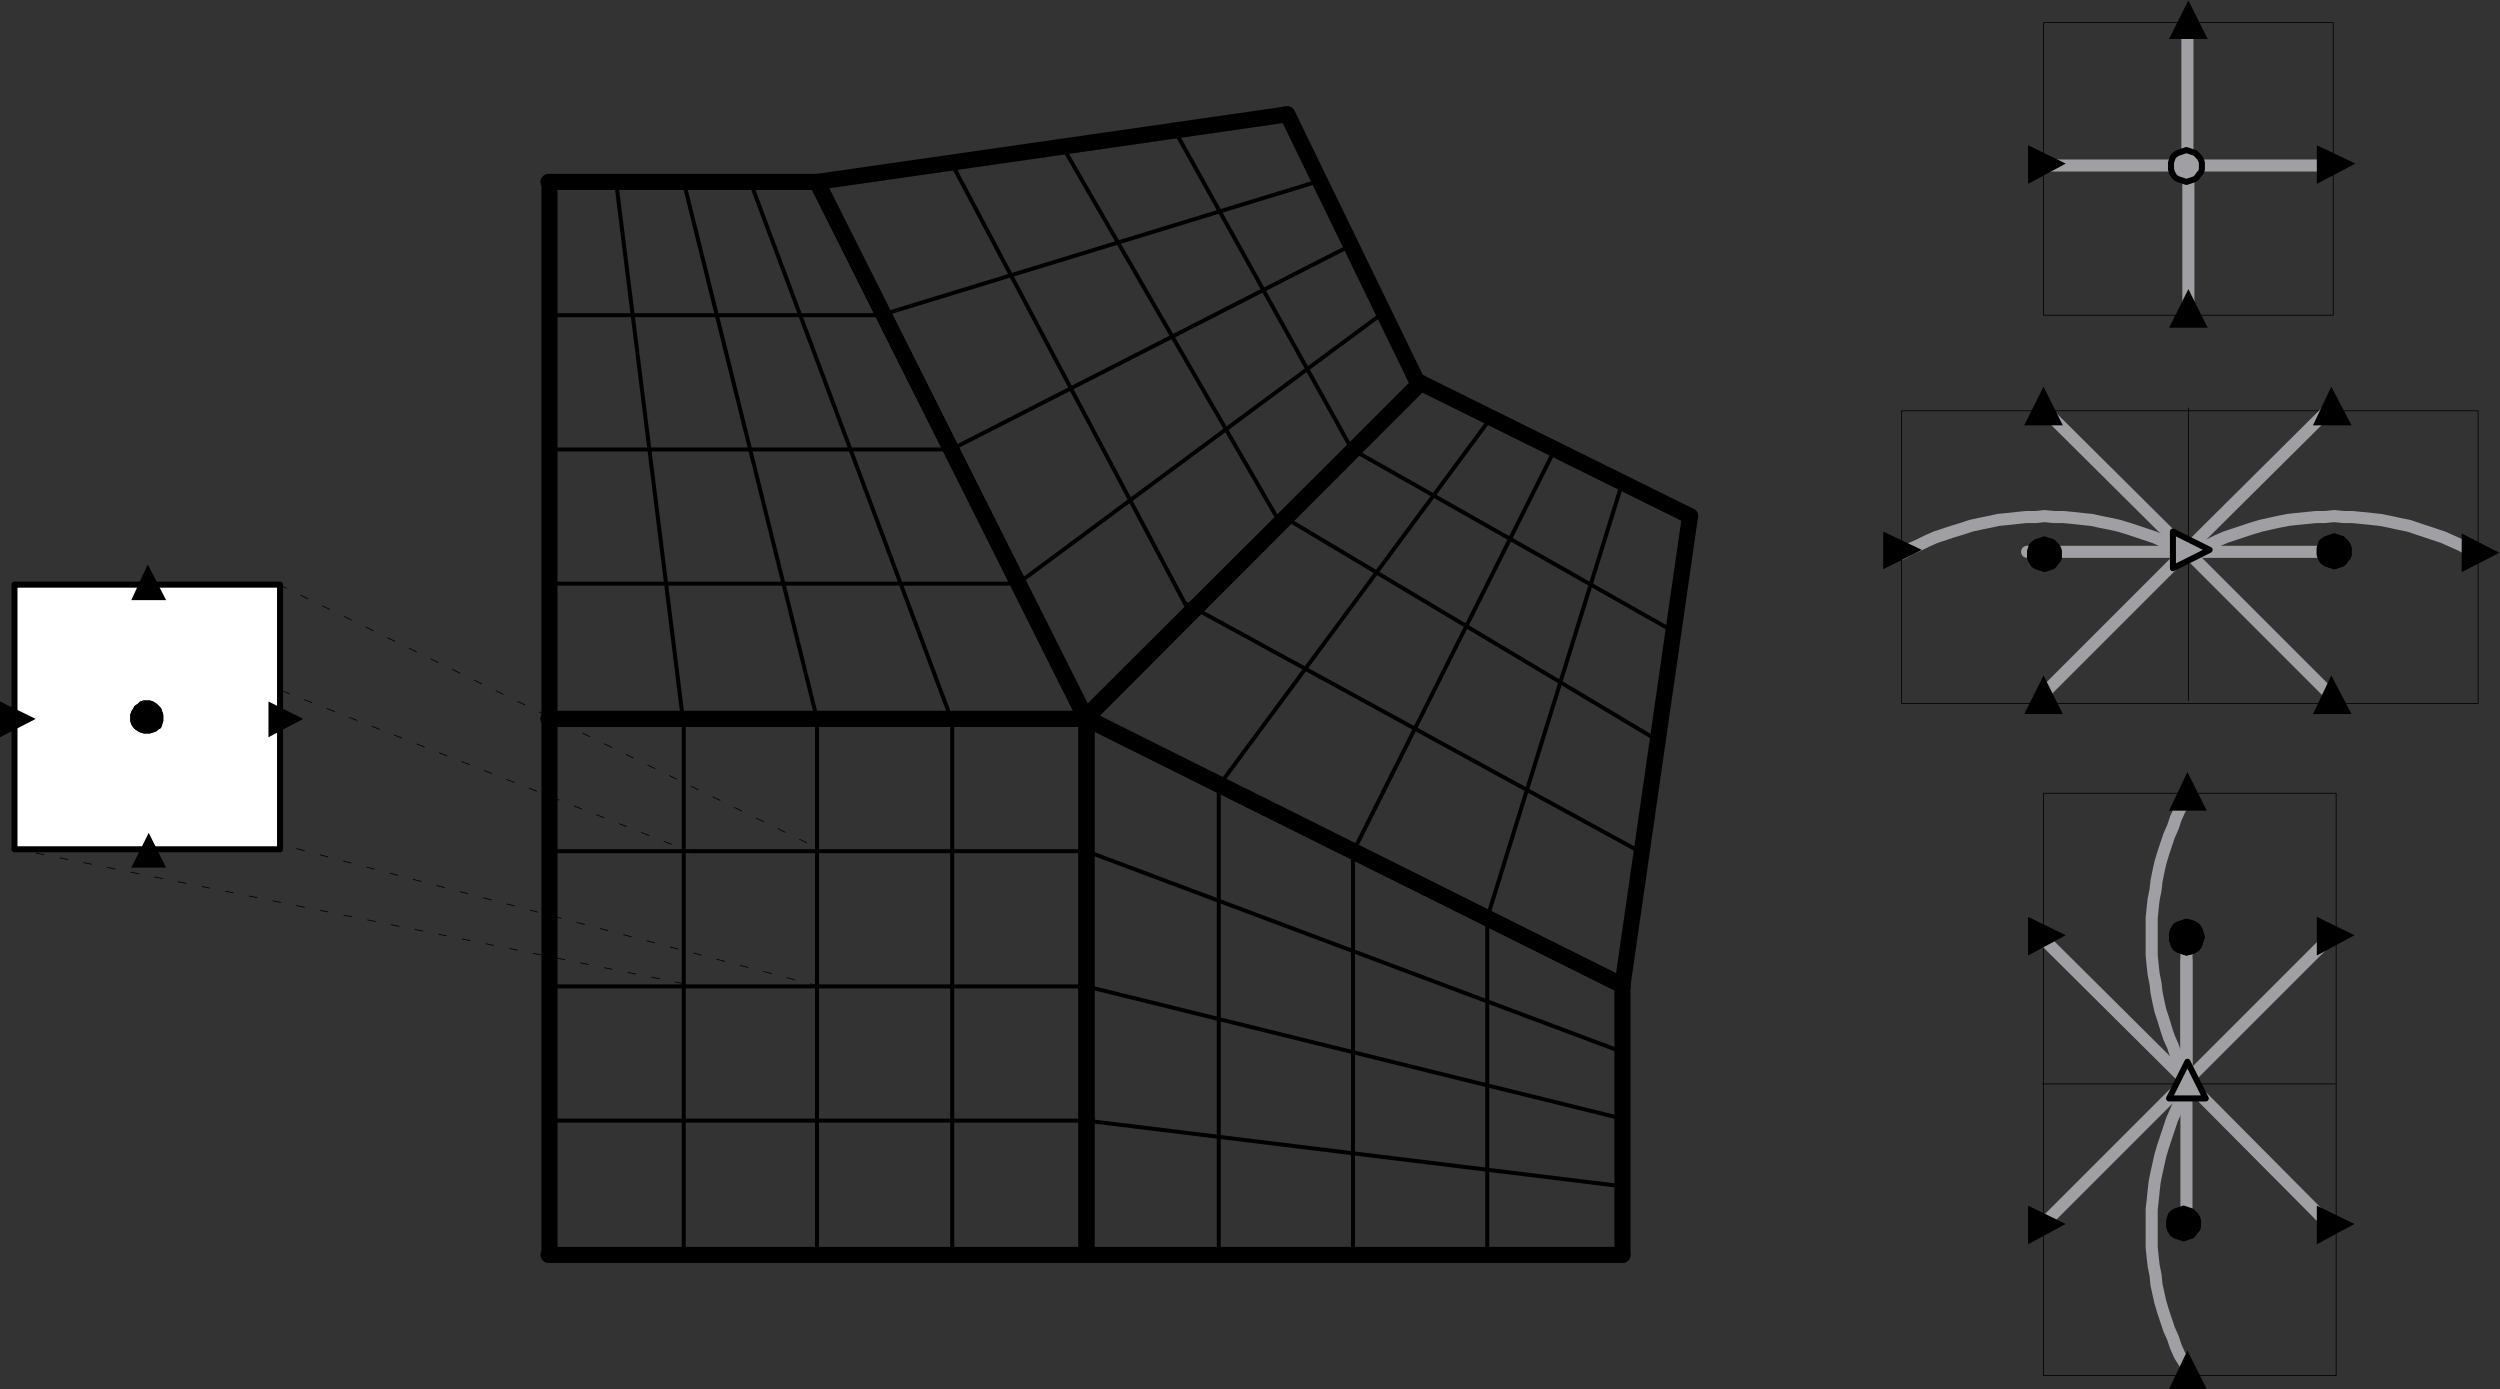 <?xml version="1.0" encoding="UTF-8" standalone="no"?>
<!-- Created with Inkscape (http://www.inkscape.org/) -->

<svg
   xmlns:dc="http://purl.org/dc/elements/1.1/"
   xmlns:cc="http://creativecommons.org/ns#"
   xmlns:rdf="http://www.w3.org/1999/02/22-rdf-syntax-ns#"
   xmlns:svg="http://www.w3.org/2000/svg"
   xmlns="http://www.w3.org/2000/svg"
   xmlns:sodipodi="http://sodipodi.sourceforge.net/DTD/sodipodi-0.dtd"
   xmlns:inkscape="http://www.inkscape.org/namespaces/inkscape"
   version="1.1"
   id="svg3526"
   xml:space="preserve"
   width="414.08"
   height="230.08"
   viewBox="0 0 414.08 230.08"
   sodipodi:docname="figSStructGraph5.svg"
   inkscape:version="0.92.2 (5c3e80d, 2017-08-06)"><rect x="0" y="0" width="414.08" height="230.08" fill="#333333" stroke="none"/><defs
     id="defs3530" /><sodipodi:namedview
     pagecolor="#ffffff"
     bordercolor="#666666"
     borderopacity="1"
     objecttolerance="10"
     gridtolerance="10"
     guidetolerance="10"
     inkscape:pageopacity="0"
     inkscape:pageshadow="2"
     inkscape:window-width="1367"
     inkscape:window-height="1005"
     id="namedview3528"
     showgrid="false"
     inkscape:zoom="2.9994205"
     inkscape:cx="207.03999"
     inkscape:cy="115.04"
     inkscape:window-x="0"
     inkscape:window-y="0"
     inkscape:window-maximized="0"
     inkscape:current-layer="g3534" /><g
     id="g3534"
     inkscape:groupmode="layer"
     inkscape:label="figSStructGraph5"
     transform="matrix(1.333,0,0,-1.333,-13.76,245.12)"><g
       id="g3536"
       transform="scale(0.1)"><g
         id="g3538"><path
           d="M 450,1112.4 1119.6,784.8"
           style="fill:none;stroke:#000000;stroke-width:1;stroke-linecap:round;stroke-linejoin:round;stroke-miterlimit:10;stroke-dasharray:10, 20;stroke-dashoffset:0;stroke-opacity:1"
           id="path3540"
           inkscape:connector-curvature="0" /><path
           d="M 118.8,1112.4 968.4,777.6"
           style="fill:none;stroke:#000000;stroke-width:1;stroke-linecap:round;stroke-linejoin:round;stroke-miterlimit:10;stroke-dasharray:10, 20;stroke-dashoffset:0;stroke-opacity:1"
           id="path3542"
           inkscape:connector-curvature="0" /><path
           d="m 442.8,792 684,-180"
           style="fill:none;stroke:#000000;stroke-width:1;stroke-linecap:round;stroke-linejoin:round;stroke-miterlimit:10;stroke-dasharray:10, 20;stroke-dashoffset:0;stroke-opacity:1"
           id="path3544"
           inkscape:connector-curvature="0" /><path
           d="M 118.8,784.8 957.6,615.6"
           style="fill:none;stroke:#000000;stroke-width:1;stroke-linecap:round;stroke-linejoin:round;stroke-miterlimit:10;stroke-dasharray:10, 20;stroke-dashoffset:0;stroke-opacity:1"
           id="path3546"
           inkscape:connector-curvature="0" /><path
           d="m 2641.2,492 h 363.6"
           style="fill:none;stroke:#000000;stroke-width:1;stroke-linecap:round;stroke-linejoin:round;stroke-miterlimit:10;stroke-dasharray:none;stroke-opacity:1"
           id="path3548"
           inkscape:connector-curvature="0" /><path
           d="M 2822.4,1332 V 968.4"
           style="fill:none;stroke:#000000;stroke-width:1;stroke-linecap:round;stroke-linejoin:round;stroke-miterlimit:10;stroke-dasharray:none;stroke-opacity:1"
           id="path3550"
           inkscape:connector-curvature="0" /><path
           d="M 2642.4,129.6 H 3006 v 723.6 h -363.6 z"
           style="fill:none;stroke:#000000;stroke-width:1;stroke-linecap:round;stroke-linejoin:round;stroke-miterlimit:10;stroke-dasharray:none;stroke-opacity:1"
           id="path3552"
           inkscape:connector-curvature="0" /><path
           d="m 2466,964.8 h 716.4 v 363.6 H 2466 Z"
           style="fill:none;stroke:#000000;stroke-width:1;stroke-linecap:round;stroke-linejoin:round;stroke-miterlimit:10;stroke-dasharray:none;stroke-opacity:1"
           id="path3554"
           inkscape:connector-curvature="0" /><path
           d="m 2642.4,1447.2 h 360 v 363.6 h -360 z"
           style="fill:none;stroke:#000000;stroke-width:1;stroke-linecap:round;stroke-linejoin:round;stroke-miterlimit:10;stroke-dasharray:none;stroke-opacity:1"
           id="path3556"
           inkscape:connector-curvature="0" /><path
           d="m 2822.4,134.4 -4.8,10.8 -6,9.6 -4.8,10.8 -3.6,10.8 -4.8,10.8 -3.6,10.8 -3.6,10.8 -3.6,12 -2.4,10.8 -2.4,10.8 -1.2,12 -2.4,12 -1.2,10.8 -1.2,12 V 336 l 1.2,10.8 1.2,12 1.2,10.8 2.4,12 2.4,10.8 2.4,10.8 3.6,12 3.6,10.8 3.6,10.8 3.6,10.8 4.8,10.8 4.8,10.8 4.8,9.6 6,10.8"
           style="fill:none;stroke:#a0a0a4;stroke-width:15;stroke-linecap:round;stroke-linejoin:round;stroke-miterlimit:10;stroke-dasharray:none;stroke-opacity:1"
           id="path3558"
           inkscape:connector-curvature="0" /><path
           d="m 2822.4,1627.2 v -180"
           style="fill:none;stroke:#a0a0a4;stroke-width:15;stroke-linecap:round;stroke-linejoin:round;stroke-miterlimit:10;stroke-dasharray:none;stroke-opacity:1"
           id="path3560"
           inkscape:connector-curvature="0" /><path
           d="m 2466,1150.8 10.8,6 10.8,4.8 9.6,4.8 10.8,4.8 10.8,3.6 10.8,3.6 12,3.6 10.8,3.6 10.8,2.4 12,2.4 10.8,2.4 12,1.2 10.8,1.2 12,1.2 h 12 l 10.8,1.2 12,-1.2 h 12 l 12,-1.2 10.8,-1.2 12,-1.2 10.8,-2.4 12,-2.4 10.8,-2.4 12,-3.6 10.8,-3.6 10.8,-3.6 10.8,-3.6 10.8,-4.8 10.8,-4.8 10.8,-6 9.6,-4.8"
           style="fill:none;stroke:#a0a0a4;stroke-width:15;stroke-linecap:round;stroke-linejoin:round;stroke-miterlimit:10;stroke-dasharray:none;stroke-opacity:1"
           id="path3562"
           inkscape:connector-curvature="0" /><path
           d="m 2622,1153.2 h 200.4"
           style="fill:none;stroke:#a0a0a4;stroke-width:15;stroke-linecap:round;stroke-linejoin:round;stroke-miterlimit:10;stroke-dasharray:none;stroke-opacity:1"
           id="path3564"
           inkscape:connector-curvature="0" /><path
           d="M 784.8,613.2 H 1452"
           style="fill:none;stroke:#000000;stroke-width:5;stroke-linecap:round;stroke-linejoin:round;stroke-miterlimit:10;stroke-dasharray:none;stroke-opacity:1"
           id="path3566"
           inkscape:connector-curvature="0" /><path
           d="M 784.8,781.2 H 1452"
           style="fill:none;stroke:#000000;stroke-width:5;stroke-linecap:round;stroke-linejoin:round;stroke-miterlimit:10;stroke-dasharray:none;stroke-opacity:1"
           id="path3568"
           inkscape:connector-curvature="0" /><path
           d="M 784.8,446.4 H 1452"
           style="fill:none;stroke:#000000;stroke-width:5;stroke-linecap:round;stroke-linejoin:round;stroke-miterlimit:10;stroke-dasharray:none;stroke-opacity:1"
           id="path3570"
           inkscape:connector-curvature="0" /><path
           d="m 952.8,946.8 v -666"
           style="fill:none;stroke:#000000;stroke-width:5;stroke-linecap:round;stroke-linejoin:round;stroke-miterlimit:10;stroke-dasharray:none;stroke-opacity:1"
           id="path3572"
           inkscape:connector-curvature="0" /><path
           d="m 1118.4,946.8 v -666"
           style="fill:none;stroke:#000000;stroke-width:5;stroke-linecap:round;stroke-linejoin:round;stroke-miterlimit:10;stroke-dasharray:none;stroke-opacity:1"
           id="path3574"
           inkscape:connector-curvature="0" /><path
           d="m 1286.4,946.8 v -666"
           style="fill:none;stroke:#000000;stroke-width:5;stroke-linecap:round;stroke-linejoin:round;stroke-miterlimit:10;stroke-dasharray:none;stroke-opacity:1"
           id="path3576"
           inkscape:connector-curvature="0" /><path
           d="m 786,946.8 v -666"
           style="fill:none;stroke:#000000;stroke-width:20;stroke-linecap:round;stroke-linejoin:round;stroke-miterlimit:10;stroke-dasharray:none;stroke-opacity:1"
           id="path3578"
           inkscape:connector-curvature="0" /><path
           d="m 1453.2,946.8 v -666"
           style="fill:none;stroke:#000000;stroke-width:20;stroke-linecap:round;stroke-linejoin:round;stroke-miterlimit:10;stroke-dasharray:none;stroke-opacity:1"
           id="path3580"
           inkscape:connector-curvature="0" /><path
           d="M 784.8,945.6 H 1452"
           style="fill:none;stroke:#000000;stroke-width:20;stroke-linecap:round;stroke-linejoin:round;stroke-miterlimit:10;stroke-dasharray:none;stroke-opacity:1"
           id="path3582"
           inkscape:connector-curvature="0" /><path
           d="m 784.8,279.6 h 668.4"
           style="fill:none;stroke:#000000;stroke-width:20;stroke-linecap:round;stroke-linejoin:round;stroke-miterlimit:10;stroke-dasharray:none;stroke-opacity:1"
           id="path3584"
           inkscape:connector-curvature="0" /><path
           d="m 1453.2,613.2 666,-164.4"
           style="fill:none;stroke:#000000;stroke-width:5;stroke-linecap:round;stroke-linejoin:round;stroke-miterlimit:10;stroke-dasharray:none;stroke-opacity:1"
           id="path3586"
           inkscape:connector-curvature="0" /><path
           d="m 1453.2,781.2 666,-249.6"
           style="fill:none;stroke:#000000;stroke-width:5;stroke-linecap:round;stroke-linejoin:round;stroke-miterlimit:10;stroke-dasharray:none;stroke-opacity:1"
           id="path3588"
           inkscape:connector-curvature="0" /><path
           d="m 1453.2,446.4 666,-81.6"
           style="fill:none;stroke:#000000;stroke-width:5;stroke-linecap:round;stroke-linejoin:round;stroke-miterlimit:10;stroke-dasharray:none;stroke-opacity:1"
           id="path3590"
           inkscape:connector-curvature="0" /><path
           d="M 1617.6,865.2 V 280.8"
           style="fill:none;stroke:#000000;stroke-width:5;stroke-linecap:round;stroke-linejoin:round;stroke-miterlimit:10;stroke-dasharray:none;stroke-opacity:1"
           id="path3592"
           inkscape:connector-curvature="0" /><path
           d="M 1784.4,782.4 V 280.8"
           style="fill:none;stroke:#000000;stroke-width:5;stroke-linecap:round;stroke-linejoin:round;stroke-miterlimit:10;stroke-dasharray:none;stroke-opacity:1"
           id="path3594"
           inkscape:connector-curvature="0" /><path
           d="M 1951.2,698.4 V 280.8"
           style="fill:none;stroke:#000000;stroke-width:5;stroke-linecap:round;stroke-linejoin:round;stroke-miterlimit:10;stroke-dasharray:none;stroke-opacity:1"
           id="path3596"
           inkscape:connector-curvature="0" /><path
           d="m 1453.2,945.6 v -666"
           style="fill:none;stroke:#000000;stroke-width:20;stroke-linecap:round;stroke-linejoin:round;stroke-miterlimit:10;stroke-dasharray:none;stroke-opacity:1"
           id="path3598"
           inkscape:connector-curvature="0" /><path
           d="M 2119.2,614.4 V 279.6"
           style="fill:none;stroke:#000000;stroke-width:20;stroke-linecap:round;stroke-linejoin:round;stroke-miterlimit:10;stroke-dasharray:none;stroke-opacity:1"
           id="path3600"
           inkscape:connector-curvature="0" /><path
           d="m 1453.2,945.6 666,-331.2"
           style="fill:none;stroke:#000000;stroke-width:20;stroke-linecap:round;stroke-linejoin:round;stroke-miterlimit:10;stroke-dasharray:none;stroke-opacity:1"
           id="path3602"
           inkscape:connector-curvature="0" /><path
           d="m 1453.2,279.6 h 666"
           style="fill:none;stroke:#000000;stroke-width:20;stroke-linecap:round;stroke-linejoin:round;stroke-miterlimit:10;stroke-dasharray:none;stroke-opacity:1"
           id="path3604"
           inkscape:connector-curvature="0" /><path
           d="m 784.8,1280.4 h 500.4"
           style="fill:none;stroke:#000000;stroke-width:5;stroke-linecap:round;stroke-linejoin:round;stroke-miterlimit:10;stroke-dasharray:none;stroke-opacity:1"
           id="path3606"
           inkscape:connector-curvature="0" /><path
           d="m 784.8,1447.2 h 416.4"
           style="fill:none;stroke:#000000;stroke-width:5;stroke-linecap:round;stroke-linejoin:round;stroke-miterlimit:10;stroke-dasharray:none;stroke-opacity:1"
           id="path3608"
           inkscape:connector-curvature="0" /><path
           d="M 784.8,1113.6 H 1368"
           style="fill:none;stroke:#000000;stroke-width:5;stroke-linecap:round;stroke-linejoin:round;stroke-miterlimit:10;stroke-dasharray:none;stroke-opacity:1"
           id="path3610"
           inkscape:connector-curvature="0" /><path
           d="m 868.8,1612.8 82.8,-666"
           style="fill:none;stroke:#000000;stroke-width:5;stroke-linecap:round;stroke-linejoin:round;stroke-miterlimit:10;stroke-dasharray:none;stroke-opacity:1"
           id="path3612"
           inkscape:connector-curvature="0" /><path
           d="M 952.8,1612.8 1118.4,945.6"
           style="fill:none;stroke:#000000;stroke-width:5;stroke-linecap:round;stroke-linejoin:round;stroke-miterlimit:10;stroke-dasharray:none;stroke-opacity:1"
           id="path3614"
           inkscape:connector-curvature="0" /><path
           d="M 1035.6,1612.8 1285.2,945.6"
           style="fill:none;stroke:#000000;stroke-width:5;stroke-linecap:round;stroke-linejoin:round;stroke-miterlimit:10;stroke-dasharray:none;stroke-opacity:1"
           id="path3616"
           inkscape:connector-curvature="0" /><path
           d="M 786,1612.8 V 945.6"
           style="fill:none;stroke:#000000;stroke-width:20;stroke-linecap:round;stroke-linejoin:round;stroke-miterlimit:10;stroke-dasharray:none;stroke-opacity:1"
           id="path3618"
           inkscape:connector-curvature="0" /><path
           d="M 1118.4,1612.8 1452,946.8"
           style="fill:none;stroke:#000000;stroke-width:20;stroke-linecap:round;stroke-linejoin:round;stroke-miterlimit:10;stroke-dasharray:none;stroke-opacity:1"
           id="path3620"
           inkscape:connector-curvature="0" /><path
           d="m 784.8,1612.8 h 333.6"
           style="fill:none;stroke:#000000;stroke-width:20;stroke-linecap:round;stroke-linejoin:round;stroke-miterlimit:10;stroke-dasharray:none;stroke-opacity:1"
           id="path3622"
           inkscape:connector-curvature="0" /><path
           d="m 784.8,945.6 h 668.4"
           style="fill:none;stroke:#000000;stroke-width:20;stroke-linecap:round;stroke-linejoin:round;stroke-miterlimit:10;stroke-dasharray:none;stroke-opacity:1"
           id="path3624"
           inkscape:connector-curvature="0" /><path
           d="m 1453.2,946.8 415.2,416.4"
           style="fill:none;stroke:#000000;stroke-width:20;stroke-linecap:round;stroke-linejoin:round;stroke-miterlimit:10;stroke-dasharray:none;stroke-opacity:1"
           id="path3626"
           inkscape:connector-curvature="0" /><path
           d="m 1700.4,1195.2 462,-276"
           style="fill:none;stroke:#000000;stroke-width:5;stroke-linecap:round;stroke-linejoin:round;stroke-miterlimit:10;stroke-dasharray:none;stroke-opacity:1"
           id="path3628"
           inkscape:connector-curvature="0" /><path
           d="m 1785.6,1279.2 387.6,-219.6"
           style="fill:none;stroke:#000000;stroke-width:5;stroke-linecap:round;stroke-linejoin:round;stroke-miterlimit:10;stroke-dasharray:none;stroke-opacity:1"
           id="path3630"
           inkscape:connector-curvature="0" /><path
           d="M 1575.6,1089.6 2142,780"
           style="fill:none;stroke:#000000;stroke-width:5;stroke-linecap:round;stroke-linejoin:round;stroke-miterlimit:10;stroke-dasharray:none;stroke-opacity:1"
           id="path3632"
           inkscape:connector-curvature="0" /><path
           d="M 1618.8,864 1956,1320"
           style="fill:none;stroke:#000000;stroke-width:5;stroke-linecap:round;stroke-linejoin:round;stroke-miterlimit:10;stroke-dasharray:none;stroke-opacity:1"
           id="path3634"
           inkscape:connector-curvature="0" /><path
           d="m 1785.6,782.4 249.6,498"
           style="fill:none;stroke:#000000;stroke-width:5;stroke-linecap:round;stroke-linejoin:round;stroke-miterlimit:10;stroke-dasharray:none;stroke-opacity:1"
           id="path3636"
           inkscape:connector-curvature="0" /><path
           d="m 1951.2,698.4 168,541.2"
           style="fill:none;stroke:#000000;stroke-width:5;stroke-linecap:round;stroke-linejoin:round;stroke-miterlimit:10;stroke-dasharray:none;stroke-opacity:1"
           id="path3638"
           inkscape:connector-curvature="0" /><path
           d="m 2119.2,614.4 84,583.2"
           style="fill:none;stroke:#000000;stroke-width:20;stroke-linecap:round;stroke-linejoin:round;stroke-miterlimit:10;stroke-dasharray:none;stroke-opacity:1"
           id="path3640"
           inkscape:connector-curvature="0" /><path
           d="m 1868.4,1363.2 334.8,-165.6"
           style="fill:none;stroke:#000000;stroke-width:20;stroke-linecap:round;stroke-linejoin:round;stroke-miterlimit:10;stroke-dasharray:none;stroke-opacity:1"
           id="path3642"
           inkscape:connector-curvature="0" /><path
           d="m 1453.2,946.8 666,-332.4"
           style="fill:none;stroke:#000000;stroke-width:20;stroke-linecap:round;stroke-linejoin:round;stroke-miterlimit:10;stroke-dasharray:none;stroke-opacity:1"
           id="path3644"
           inkscape:connector-curvature="0" /><path
           d="M 1423.2,1657.2 1694.4,1188"
           style="fill:none;stroke:#000000;stroke-width:5;stroke-linecap:round;stroke-linejoin:round;stroke-miterlimit:10;stroke-dasharray:none;stroke-opacity:1"
           id="path3646"
           inkscape:connector-curvature="0" /><path
           d="m 1562.4,1677.6 222,-399.6"
           style="fill:none;stroke:#000000;stroke-width:5;stroke-linecap:round;stroke-linejoin:round;stroke-miterlimit:10;stroke-dasharray:none;stroke-opacity:1"
           id="path3648"
           inkscape:connector-curvature="0" /><path
           d="m 1285.2,1636.8 296.4,-559.2"
           style="fill:none;stroke:#000000;stroke-width:5;stroke-linecap:round;stroke-linejoin:round;stroke-miterlimit:10;stroke-dasharray:none;stroke-opacity:1"
           id="path3650"
           inkscape:connector-curvature="0" /><path
           d="M 1201.2,1448.4 1742.4,1614"
           style="fill:none;stroke:#000000;stroke-width:5;stroke-linecap:round;stroke-linejoin:round;stroke-miterlimit:10;stroke-dasharray:none;stroke-opacity:1"
           id="path3652"
           inkscape:connector-curvature="0" /><path
           d="m 1285.2,1280.4 498,254.4"
           style="fill:none;stroke:#000000;stroke-width:5;stroke-linecap:round;stroke-linejoin:round;stroke-miterlimit:10;stroke-dasharray:none;stroke-opacity:1"
           id="path3654"
           inkscape:connector-curvature="0" /><path
           d="m 1369.2,1114.8 453.6,336"
           style="fill:none;stroke:#000000;stroke-width:5;stroke-linecap:round;stroke-linejoin:round;stroke-miterlimit:10;stroke-dasharray:none;stroke-opacity:1"
           id="path3656"
           inkscape:connector-curvature="0" /><path
           d="m 1118.4,1612.8 584.4,84"
           style="fill:none;stroke:#000000;stroke-width:20;stroke-linecap:round;stroke-linejoin:round;stroke-miterlimit:10;stroke-dasharray:none;stroke-opacity:1"
           id="path3658"
           inkscape:connector-curvature="0" /><path
           d="m 1452,948 414,412.8"
           style="fill:none;stroke:#000000;stroke-width:20;stroke-linecap:round;stroke-linejoin:round;stroke-miterlimit:10;stroke-dasharray:none;stroke-opacity:1"
           id="path3660"
           inkscape:connector-curvature="0" /><path
           d="m 1702.8,1696.8 163.2,-336"
           style="fill:none;stroke:#000000;stroke-width:20;stroke-linecap:round;stroke-linejoin:round;stroke-miterlimit:10;stroke-dasharray:none;stroke-opacity:1"
           id="path3662"
           inkscape:connector-curvature="0" /><path
           d="M 1118.4,1612.8 1453.2,945.6"
           style="fill:none;stroke:#000000;stroke-width:20;stroke-linecap:round;stroke-linejoin:round;stroke-miterlimit:10;stroke-dasharray:none;stroke-opacity:1"
           id="path3664"
           inkscape:connector-curvature="0" /><path
           d="m 121.2,783.6 h 330 v 328.8 h -330 z"
           style="fill:#ffffff;fill-opacity:1;fill-rule:evenodd;stroke:none"
           id="path3666"
           inkscape:connector-curvature="0" /><path
           d="m 121.2,783.6 h 330 v 328.8 h -330 z"
           style="fill:none;stroke:#000000;stroke-width:7.5;stroke-linecap:round;stroke-linejoin:round;stroke-miterlimit:10;stroke-dasharray:none;stroke-opacity:1"
           id="path3668"
           inkscape:connector-curvature="0" /><path
           d="m 285.6,966 h 3.6 l 3.6,-1.2 3.6,-2.4 2.4,-2.4 2.4,-2.4 1.2,-3.6 2.4,-3.6 v -7.2 l -2.4,-3.6 -1.2,-3.6 -2.4,-1.2 -2.4,-2.4 -3.6,-1.2 -3.6,-2.4 H 282 l -3.6,2.4 -2.4,1.2 -3.6,2.4 -1.2,1.2 -2.4,3.6 -1.2,3.6 v 7.2 l 1.2,3.6 2.4,3.6 1.2,2.4 3.6,2.4 2.4,2.4 3.6,1.2 h 3.6"
           style="fill:#000000;fill-opacity:1;fill-rule:evenodd;stroke:none"
           id="path3670"
           inkscape:connector-curvature="0" /><path
           d="m 285.6,966 h 3.6 l 3.6,-1.2 3.6,-2.4 2.4,-2.4 2.4,-2.4 1.2,-3.6 1.2,-3.6 v -7.2 l -1.2,-3.6 -1.2,-3.6 -2.4,-1.2 -2.4,-2.4 -3.6,-1.2 -3.6,-1.2 H 282 l -3.6,1.2 -2.4,1.2 -3.6,2.4 -1.2,1.2 -2.4,3.6 -1.2,3.6 v 7.2 l 1.2,3.6 2.4,3.6 1.2,2.4 3.6,2.4 2.4,2.4 3.6,1.2 z"
           style="fill:none;stroke:#000000;stroke-width:5;stroke-linecap:round;stroke-linejoin:round;stroke-miterlimit:10;stroke-dasharray:none;stroke-opacity:1"
           id="path3672"
           inkscape:connector-curvature="0" /><path
           d="m 285.6,966 h 3.6 l 3.6,-1.2 3.6,-2.4 2.4,-2.4 2.4,-2.4 1.2,-3.6 1.2,-3.6 v -7.2 l -1.2,-3.6 -1.2,-3.6 -2.4,-1.2 -2.4,-2.4 -3.6,-1.2 -3.6,-1.2 H 282 l -3.6,1.2 -2.4,1.2 -3.6,2.4 -1.2,1.2 -2.4,3.6 -1.2,3.6 v 7.2 l 1.2,3.6 2.4,3.6 1.2,2.4 3.6,2.4 2.4,2.4 3.6,1.2 z"
           style="fill:none;stroke:#000000;stroke-width:5;stroke-linecap:round;stroke-linejoin:round;stroke-miterlimit:10;stroke-dasharray:none;stroke-opacity:1"
           id="path3674"
           inkscape:connector-curvature="0" /><path
           d="m 436.8,922.8 43.2,22.8 -43.2,21.6 v -44.4"
           style="fill:#000000;fill-opacity:1;fill-rule:evenodd;stroke:none"
           id="path3676"
           inkscape:connector-curvature="0" /><path
           d="m 103.2,922.8 44.4,22.8 -44.4,21.6 v -44.4"
           style="fill:#000000;fill-opacity:1;fill-rule:evenodd;stroke:none"
           id="path3678"
           inkscape:connector-curvature="0" /><path
           d="m 286.8,1137.6 -20.4,-44.4 h 43.2 l -22.8,44.4"
           style="fill:#000000;fill-opacity:1;fill-rule:evenodd;stroke:none"
           id="path3680"
           inkscape:connector-curvature="0" /><path
           d="m 288,804 -21.6,-43.2 h 43.2 L 288,804"
           style="fill:#000000;fill-opacity:1;fill-rule:evenodd;stroke:none"
           id="path3682"
           inkscape:connector-curvature="0" /><path
           d="m 2820,1633.2 h 180"
           style="fill:none;stroke:#a0a0a4;stroke-width:15;stroke-linecap:round;stroke-linejoin:round;stroke-miterlimit:10;stroke-dasharray:none;stroke-opacity:1"
           id="path3684"
           inkscape:connector-curvature="0" /><path
           d="m 2640,1633.2 h 180"
           style="fill:none;stroke:#a0a0a4;stroke-width:15;stroke-linecap:round;stroke-linejoin:round;stroke-miterlimit:10;stroke-dasharray:none;stroke-opacity:1"
           id="path3686"
           inkscape:connector-curvature="0" /><path
           d="m 2821.2,1813.2 v -180"
           style="fill:none;stroke:#a0a0a4;stroke-width:15;stroke-linecap:round;stroke-linejoin:round;stroke-miterlimit:10;stroke-dasharray:none;stroke-opacity:1"
           id="path3688"
           inkscape:connector-curvature="0" /><path
           d="m 2982,1610.4 48,25.2 -48,22.8 v -48"
           style="fill:#000000;fill-opacity:1;fill-rule:evenodd;stroke:none"
           id="path3690"
           inkscape:connector-curvature="0" /><path
           d="m 2623.2,1610.4 46.8,25.2 -46.8,22.8 v -48"
           style="fill:#000000;fill-opacity:1;fill-rule:evenodd;stroke:none"
           id="path3692"
           inkscape:connector-curvature="0" /><path
           d="m 2822.4,1838.4 -24,-48 h 48 l -24,48"
           style="fill:#000000;fill-opacity:1;fill-rule:evenodd;stroke:none"
           id="path3694"
           inkscape:connector-curvature="0" /><path
           d="m 2822.4,1479.6 -24,-48 h 48 l -24,48"
           style="fill:#000000;fill-opacity:1;fill-rule:evenodd;stroke:none"
           id="path3696"
           inkscape:connector-curvature="0" /><path
           d="m 2820,495.6 178.8,178.8"
           style="fill:none;stroke:#a0a0a4;stroke-width:15;stroke-linecap:round;stroke-linejoin:round;stroke-miterlimit:10;stroke-dasharray:none;stroke-opacity:1"
           id="path3698"
           inkscape:connector-curvature="0" /><path
           d="M 2640,674.4 2820,495.6"
           style="fill:none;stroke:#a0a0a4;stroke-width:15;stroke-linecap:round;stroke-linejoin:round;stroke-miterlimit:10;stroke-dasharray:none;stroke-opacity:1"
           id="path3700"
           inkscape:connector-curvature="0" /><path
           d="m 2640,315.6 180,180"
           style="fill:none;stroke:#a0a0a4;stroke-width:15;stroke-linecap:round;stroke-linejoin:round;stroke-miterlimit:10;stroke-dasharray:none;stroke-opacity:1"
           id="path3702"
           inkscape:connector-curvature="0" /><path
           d="m 2820,495.6 178.8,-180"
           style="fill:none;stroke:#a0a0a4;stroke-width:15;stroke-linecap:round;stroke-linejoin:round;stroke-miterlimit:10;stroke-dasharray:none;stroke-opacity:1"
           id="path3704"
           inkscape:connector-curvature="0" /><path
           d="M 2820,674.4 V 495.6"
           style="fill:none;stroke:#a0a0a4;stroke-width:15;stroke-linecap:round;stroke-linejoin:round;stroke-miterlimit:10;stroke-dasharray:none;stroke-opacity:1"
           id="path3706"
           inkscape:connector-curvature="0" /><path
           d="m 2820,645.6 v -336"
           style="fill:none;stroke:#a0a0a4;stroke-width:15;stroke-linecap:round;stroke-linejoin:round;stroke-miterlimit:10;stroke-dasharray:none;stroke-opacity:1"
           id="path3708"
           inkscape:connector-curvature="0" /><path
           d="m 2822.4,496.8 -4.8,10.8 -6,9.6 -4.8,10.8 -3.6,10.8 -4.8,10.8 -3.6,10.8 -3.6,12 -3.6,10.8 -2.4,10.8 -2.4,12 -1.2,10.8 -2.4,12 -1.2,10.8 -1.2,12 v 46.8 l 1.2,12 1.2,10.8 2.4,12 1.2,10.8 2.4,12 2.4,10.8 3.6,12 3.6,10.8 3.6,10.8 4.8,10.8 3.6,10.8 4.8,10.8 6,10.8 4.8,9.6"
           style="fill:none;stroke:#a0a0a4;stroke-width:15;stroke-linecap:round;stroke-linejoin:round;stroke-miterlimit:10;stroke-dasharray:none;stroke-opacity:1"
           id="path3710"
           inkscape:connector-curvature="0" /><path
           d="m 2982,292.8 46.8,25.2 -46.8,22.8 v -48"
           style="fill:#000000;fill-opacity:1;fill-rule:evenodd;stroke:none"
           id="path3712"
           inkscape:connector-curvature="0" /><path
           d="m 2623.2,292.8 46.8,25.2 -46.8,22.8 v -48"
           style="fill:#000000;fill-opacity:1;fill-rule:evenodd;stroke:none"
           id="path3714"
           inkscape:connector-curvature="0" /><path
           d="m 2821.2,160.8 -22.8,-48 h 46.8 l -24,48"
           style="fill:#000000;fill-opacity:1;fill-rule:evenodd;stroke:none"
           id="path3716"
           inkscape:connector-curvature="0" /><path
           d="m 2982,651.6 46.8,25.2 -46.8,22.8 v -48"
           style="fill:#000000;fill-opacity:1;fill-rule:evenodd;stroke:none"
           id="path3718"
           inkscape:connector-curvature="0" /><path
           d="m 2623.2,651.6 46.8,25.2 -46.8,22.8 v -48"
           style="fill:#000000;fill-opacity:1;fill-rule:evenodd;stroke:none"
           id="path3720"
           inkscape:connector-curvature="0" /><path
           d="m 2821.2,879.6 -22.8,-48 h 46.8 l -24,48"
           style="fill:#000000;fill-opacity:1;fill-rule:evenodd;stroke:none"
           id="path3722"
           inkscape:connector-curvature="0" /><path
           d="m 2820,694.8 4.8,-1.2 3.6,-1.2 2.4,-1.2 3.6,-2.4 2.4,-3.6 1.2,-2.4 1.2,-4.8 2.4,-3.6 -2.4,-3.6 -1.2,-3.6 -1.2,-3.6 -2.4,-3.6 -3.6,-2.4 -2.4,-1.2 -3.6,-1.2 -4.8,-2.4 -3.6,2.4 -3.6,1.2 -3.6,1.2 -3.6,2.4 -2.4,3.6 -1.2,3.6 -1.2,3.6 v 7.2 l 1.2,4.8 1.2,2.4 2.4,3.6 3.6,2.4 3.6,1.2 3.6,1.2 3.6,1.2"
           style="fill:#000000;fill-opacity:1;fill-rule:evenodd;stroke:none"
           id="path3724"
           inkscape:connector-curvature="0" /><path
           d="m 2820,694.8 4.8,-1.2 3.6,-1.2 2.4,-1.2 3.6,-2.4 2.4,-3.6 1.2,-2.4 1.2,-4.8 1.2,-3.6 -1.2,-3.6 -1.2,-3.6 -1.2,-3.6 -2.4,-3.6 -3.6,-2.4 -2.4,-1.2 -3.6,-1.2 -4.8,-1.2 -3.6,1.2 -3.6,1.2 -3.6,1.2 -3.6,2.4 -2.4,3.6 -1.2,3.6 -1.2,3.6 v 7.2 l 1.2,4.8 1.2,2.4 2.4,3.6 3.6,2.4 3.6,1.2 3.6,1.2 z"
           style="fill:none;stroke:#000000;stroke-width:5;stroke-linecap:round;stroke-linejoin:round;stroke-miterlimit:10;stroke-dasharray:none;stroke-opacity:1"
           id="path3726"
           inkscape:connector-curvature="0" /><path
           d="m 2820,694.8 4.8,-1.2 3.6,-1.2 2.4,-1.2 3.6,-2.4 2.4,-3.6 1.2,-2.4 1.2,-4.8 1.2,-3.6 -1.2,-3.6 -1.2,-3.6 -1.2,-3.6 -2.4,-3.6 -3.6,-2.4 -2.4,-1.2 -3.6,-1.2 -4.8,-1.2 -3.6,1.2 -3.6,1.2 -3.6,1.2 -3.6,2.4 -2.4,3.6 -1.2,3.6 -1.2,3.6 v 7.2 l 1.2,4.8 1.2,2.4 2.4,3.6 3.6,2.4 3.6,1.2 3.6,1.2 z"
           style="fill:none;stroke:#000000;stroke-width:5;stroke-linecap:round;stroke-linejoin:round;stroke-miterlimit:10;stroke-dasharray:none;stroke-opacity:1"
           id="path3728"
           inkscape:connector-curvature="0" /><path
           d="m 2820,1154.4 180,178.8"
           style="fill:none;stroke:#a0a0a4;stroke-width:15;stroke-linecap:round;stroke-linejoin:round;stroke-miterlimit:10;stroke-dasharray:none;stroke-opacity:1"
           id="path3730"
           inkscape:connector-curvature="0" /><path
           d="m 2820,1154.4 180,-180"
           style="fill:none;stroke:#a0a0a4;stroke-width:15;stroke-linecap:round;stroke-linejoin:round;stroke-miterlimit:10;stroke-dasharray:none;stroke-opacity:1"
           id="path3732"
           inkscape:connector-curvature="0" /><path
           d="m 2640,1333.2 180,-178.8"
           style="fill:none;stroke:#a0a0a4;stroke-width:15;stroke-linecap:round;stroke-linejoin:round;stroke-miterlimit:10;stroke-dasharray:none;stroke-opacity:1"
           id="path3734"
           inkscape:connector-curvature="0" /><path
           d="m 2640,974.4 180,180"
           style="fill:none;stroke:#a0a0a4;stroke-width:15;stroke-linecap:round;stroke-linejoin:round;stroke-miterlimit:10;stroke-dasharray:none;stroke-opacity:1"
           id="path3736"
           inkscape:connector-curvature="0" /><path
           d="m 2820,1153.2 h 180"
           style="fill:none;stroke:#a0a0a4;stroke-width:15;stroke-linecap:round;stroke-linejoin:round;stroke-miterlimit:10;stroke-dasharray:none;stroke-opacity:1"
           id="path3738"
           inkscape:connector-curvature="0" /><path
           d="m 2826,1150.8 10.8,6 10.8,4.8 9.6,4.8 10.8,4.8 10.8,3.6 10.8,3.6 10.8,3.6 12,3.6 10.8,2.4 10.8,2.4 12,2.4 10.8,1.2 12,1.2 12,1.2 h 10.8 l 12,1.2 12,-1.2 h 10.8 l 12,-1.2 12,-1.2 10.8,-1.2 12,-2.4 10.8,-2.4 12,-2.4 10.8,-3.6 10.8,-3.6 10.8,-3.6 10.8,-3.6 10.8,-4.8 10.8,-4.8 10.8,-6 9.6,-4.8"
           style="fill:none;stroke:#a0a0a4;stroke-width:15;stroke-linecap:round;stroke-linejoin:round;stroke-miterlimit:10;stroke-dasharray:none;stroke-opacity:1"
           id="path3740"
           inkscape:connector-curvature="0" /><path
           d="m 2803.2,1132.8 45.6,22.8 -45.6,22.8 v -45.6"
           style="fill:#a0a0a4;fill-opacity:1;fill-rule:evenodd;stroke:none"
           id="path3742"
           inkscape:connector-curvature="0" /><path
           d="m 2803.2,1132.8 45.6,22.8 -45.6,22.8 v -45.6"
           style="fill:none;stroke:#000000;stroke-width:7.5;stroke-linecap:round;stroke-linejoin:round;stroke-miterlimit:10;stroke-dasharray:none;stroke-opacity:1"
           id="path3744"
           inkscape:connector-curvature="0" /><path
           d="m 2443.2,1131.6 48,24 -48,22.8 v -46.8"
           style="fill:#000000;fill-opacity:1;fill-rule:evenodd;stroke:none"
           id="path3746"
           inkscape:connector-curvature="0" /><path
           d="m 2642.4,1358.4 -24,-48 h 48 l -24,48"
           style="fill:#000000;fill-opacity:1;fill-rule:evenodd;stroke:none"
           id="path3748"
           inkscape:connector-curvature="0" /><path
           d="m 2642.4,999.6 -24,-48 h 48 l -24,48"
           style="fill:#000000;fill-opacity:1;fill-rule:evenodd;stroke:none"
           id="path3750"
           inkscape:connector-curvature="0" /><path
           d="m 3000,1358.4 -22.8,-48 h 48 l -25.2,48"
           style="fill:#000000;fill-opacity:1;fill-rule:evenodd;stroke:none"
           id="path3752"
           inkscape:connector-curvature="0" /><path
           d="m 3000,999.6 -22.8,-48 h 48 l -25.2,48"
           style="fill:#000000;fill-opacity:1;fill-rule:evenodd;stroke:none"
           id="path3754"
           inkscape:connector-curvature="0" /><path
           d="m 3162,1128 46.8,24 -46.8,24 v -48"
           style="fill:#000000;fill-opacity:1;fill-rule:evenodd;stroke:none"
           id="path3756"
           inkscape:connector-curvature="0" /><path
           d="m 3003.6,1173.6 3.6,-1.2 3.6,-1.2 3.6,-1.2 2.4,-2.4 2.4,-2.4 2.4,-3.6 2.4,-3.6 v -8.4 l -2.4,-3.6 -2.4,-2.4 -2.4,-3.6 -2.4,-2.4 -3.6,-1.2 -3.6,-1.2 -3.6,-2.4 -3.6,2.4 -3.6,1.2 -3.6,1.2 -3.6,2.4 -2.4,3.6 -1.2,2.4 -1.2,3.6 v 8.4 l 1.2,3.6 1.2,3.6 2.4,2.4 3.6,2.4 3.6,1.2 3.6,1.2 3.6,1.2"
           style="fill:#000000;fill-opacity:1;fill-rule:evenodd;stroke:none"
           id="path3758"
           inkscape:connector-curvature="0" /><path
           d="m 3003.6,1173.6 3.6,-1.2 3.6,-1.2 3.6,-1.2 2.4,-2.4 2.4,-2.4 2.4,-3.6 1.2,-3.6 v -8.4 l -1.2,-3.6 -2.4,-2.4 -2.4,-3.6 -2.4,-2.4 -3.6,-1.2 -3.6,-1.2 -3.6,-1.2 -3.6,1.2 -3.6,1.2 -3.6,1.2 -3.6,2.4 -2.4,3.6 -1.2,2.4 -1.2,3.6 v 8.4 l 1.2,3.6 1.2,3.6 2.4,2.4 3.6,2.4 3.6,1.2 3.6,1.2 z"
           style="fill:none;stroke:#000000;stroke-width:5;stroke-linecap:round;stroke-linejoin:round;stroke-miterlimit:10;stroke-dasharray:none;stroke-opacity:1"
           id="path3760"
           inkscape:connector-curvature="0" /><path
           d="m 3003.6,1173.6 3.6,-1.2 3.6,-1.2 3.6,-1.2 2.4,-2.4 2.4,-2.4 2.4,-3.6 1.2,-3.6 v -8.4 l -1.2,-3.6 -2.4,-2.4 -2.4,-3.6 -2.4,-2.4 -3.6,-1.2 -3.6,-1.2 -3.6,-1.2 -3.6,1.2 -3.6,1.2 -3.6,1.2 -3.6,2.4 -2.4,3.6 -1.2,2.4 -1.2,3.6 v 8.4 l 1.2,3.6 1.2,3.6 2.4,2.4 3.6,2.4 3.6,1.2 3.6,1.2 z"
           style="fill:none;stroke:#000000;stroke-width:5;stroke-linecap:round;stroke-linejoin:round;stroke-miterlimit:10;stroke-dasharray:none;stroke-opacity:1"
           id="path3762"
           inkscape:connector-curvature="0" /><path
           d="M 2821.2,519.6 2798.4,474 h 45.6 l -22.8,45.6"
           style="fill:#a0a0a4;fill-opacity:1;fill-rule:evenodd;stroke:none"
           id="path3764"
           inkscape:connector-curvature="0" /><path
           d="M 2821.2,519.6 2798.4,474 h 45.6 l -22.8,45.6"
           style="fill:none;stroke:#000000;stroke-width:7.5;stroke-linecap:round;stroke-linejoin:round;stroke-miterlimit:10;stroke-dasharray:none;stroke-opacity:1"
           id="path3766"
           inkscape:connector-curvature="0" /><path
           d="m 2816.4,338.4 3.6,-1.2 3.6,-1.2 3.6,-1.2 2.4,-2.4 2.4,-2.4 2.4,-3.6 1.2,-3.6 v -8.4 l -1.2,-3.6 -2.4,-2.4 -2.4,-3.6 -2.4,-2.4 -3.6,-1.2 -3.6,-1.2 -3.6,-1.2 -3.6,1.2 -3.6,1.2 -3.6,1.2 -3.6,2.4 -2.4,3.6 -1.2,2.4 -1.2,3.6 v 8.4 l 1.2,3.6 1.2,3.6 2.4,2.4 3.6,2.4 3.6,1.2 3.6,1.2 3.6,1.2"
           style="fill:#000000;fill-opacity:1;fill-rule:evenodd;stroke:none"
           id="path3768"
           inkscape:connector-curvature="0" /><path
           d="m 2816.4,338.4 3.6,-1.2 3.6,-1.2 3.6,-1.2 2.4,-2.4 2.4,-2.4 2.4,-3.6 1.2,-3.6 v -8.4 l -1.2,-3.6 -2.4,-2.4 -2.4,-3.6 -2.4,-2.4 -3.6,-1.2 -3.6,-1.2 -3.6,-1.2 -3.6,1.2 -3.6,1.2 -3.6,1.2 -3.6,2.4 -2.4,3.6 -1.2,2.4 -1.2,3.6 v 8.4 l 1.2,3.6 1.2,3.6 2.4,2.4 3.6,2.4 3.6,1.2 3.6,1.2 3.6,1.2"
           style="fill:none;stroke:#000000;stroke-width:5;stroke-linecap:round;stroke-linejoin:round;stroke-miterlimit:10;stroke-dasharray:none;stroke-opacity:1"
           id="path3770"
           inkscape:connector-curvature="0" /><path
           d="m 2643.6,1170 3.6,-1.2 3.6,-1.2 3.6,-1.2 2.4,-2.4 2.4,-2.4 2.4,-3.6 1.2,-3.6 v -8.4 l -1.2,-3.6 -2.4,-2.4 -2.4,-3.6 -2.4,-2.4 -3.6,-1.2 -3.6,-1.2 -3.6,-1.2 -3.6,1.2 -3.6,1.2 -3.6,1.2 -3.6,2.4 -2.4,3.6 -1.2,2.4 -1.2,3.6 v 8.4 l 1.2,3.6 1.2,3.6 2.4,2.4 3.6,2.4 3.6,1.2 3.6,1.2 3.6,1.2"
           style="fill:#000000;fill-opacity:1;fill-rule:evenodd;stroke:none"
           id="path3772"
           inkscape:connector-curvature="0" /><path
           d="m 2643.6,1170 3.6,-1.2 3.6,-1.2 3.6,-1.2 2.4,-2.4 2.4,-2.4 2.4,-3.6 1.2,-3.6 v -8.4 l -1.2,-3.6 -2.4,-2.4 -2.4,-3.6 -2.4,-2.4 -3.6,-1.2 -3.6,-1.2 -3.6,-1.2 -3.6,1.2 -3.6,1.2 -3.6,1.2 -3.6,2.4 -2.4,3.6 -1.2,2.4 -1.2,3.6 v 8.4 l 1.2,3.6 1.2,3.6 2.4,2.4 3.6,2.4 3.6,1.2 3.6,1.2 3.6,1.2"
           style="fill:none;stroke:#000000;stroke-width:5;stroke-linecap:round;stroke-linejoin:round;stroke-miterlimit:10;stroke-dasharray:none;stroke-opacity:1"
           id="path3774"
           inkscape:connector-curvature="0" /><path
           d="m 2820,1652.4 3.6,-1.2 3.6,-1.2 3.6,-1.2 2.4,-2.4 2.4,-2.4 2.4,-3.6 1.2,-3.6 v -8.4 l -1.2,-3.6 -2.4,-2.4 -2.4,-3.6 -2.4,-2.4 -3.6,-1.2 -3.6,-1.2 -3.6,-1.2 -3.6,1.2 -3.6,1.2 -3.6,1.2 -3.6,2.4 -2.4,3.6 -1.2,2.4 -1.2,3.6 v 8.4 l 1.2,3.6 1.2,3.6 2.4,2.4 3.6,2.4 3.6,1.2 3.6,1.2 3.6,1.2"
           style="fill:#a0a0a4;fill-opacity:1;fill-rule:evenodd;stroke:none"
           id="path3776"
           inkscape:connector-curvature="0" /><path
           d="m 2820,1652.4 3.6,-1.2 3.6,-1.2 3.6,-1.2 2.4,-2.4 2.4,-2.4 2.4,-3.6 1.2,-3.6 v -8.4 l -1.2,-3.6 -2.4,-2.4 -2.4,-3.6 -2.4,-2.4 -3.6,-1.2 -3.6,-1.2 -3.6,-1.2 -3.6,1.2 -3.6,1.2 -3.6,1.2 -3.6,2.4 -2.4,3.6 -1.2,2.4 -1.2,3.6 v 8.4 l 1.2,3.6 1.2,3.6 2.4,2.4 3.6,2.4 3.6,1.2 3.6,1.2 3.6,1.2"
           style="fill:none;stroke:#000000;stroke-width:7.5;stroke-linecap:round;stroke-linejoin:round;stroke-miterlimit:10;stroke-dasharray:none;stroke-opacity:1"
           id="path3778"
           inkscape:connector-curvature="0" /></g></g></g></svg>
